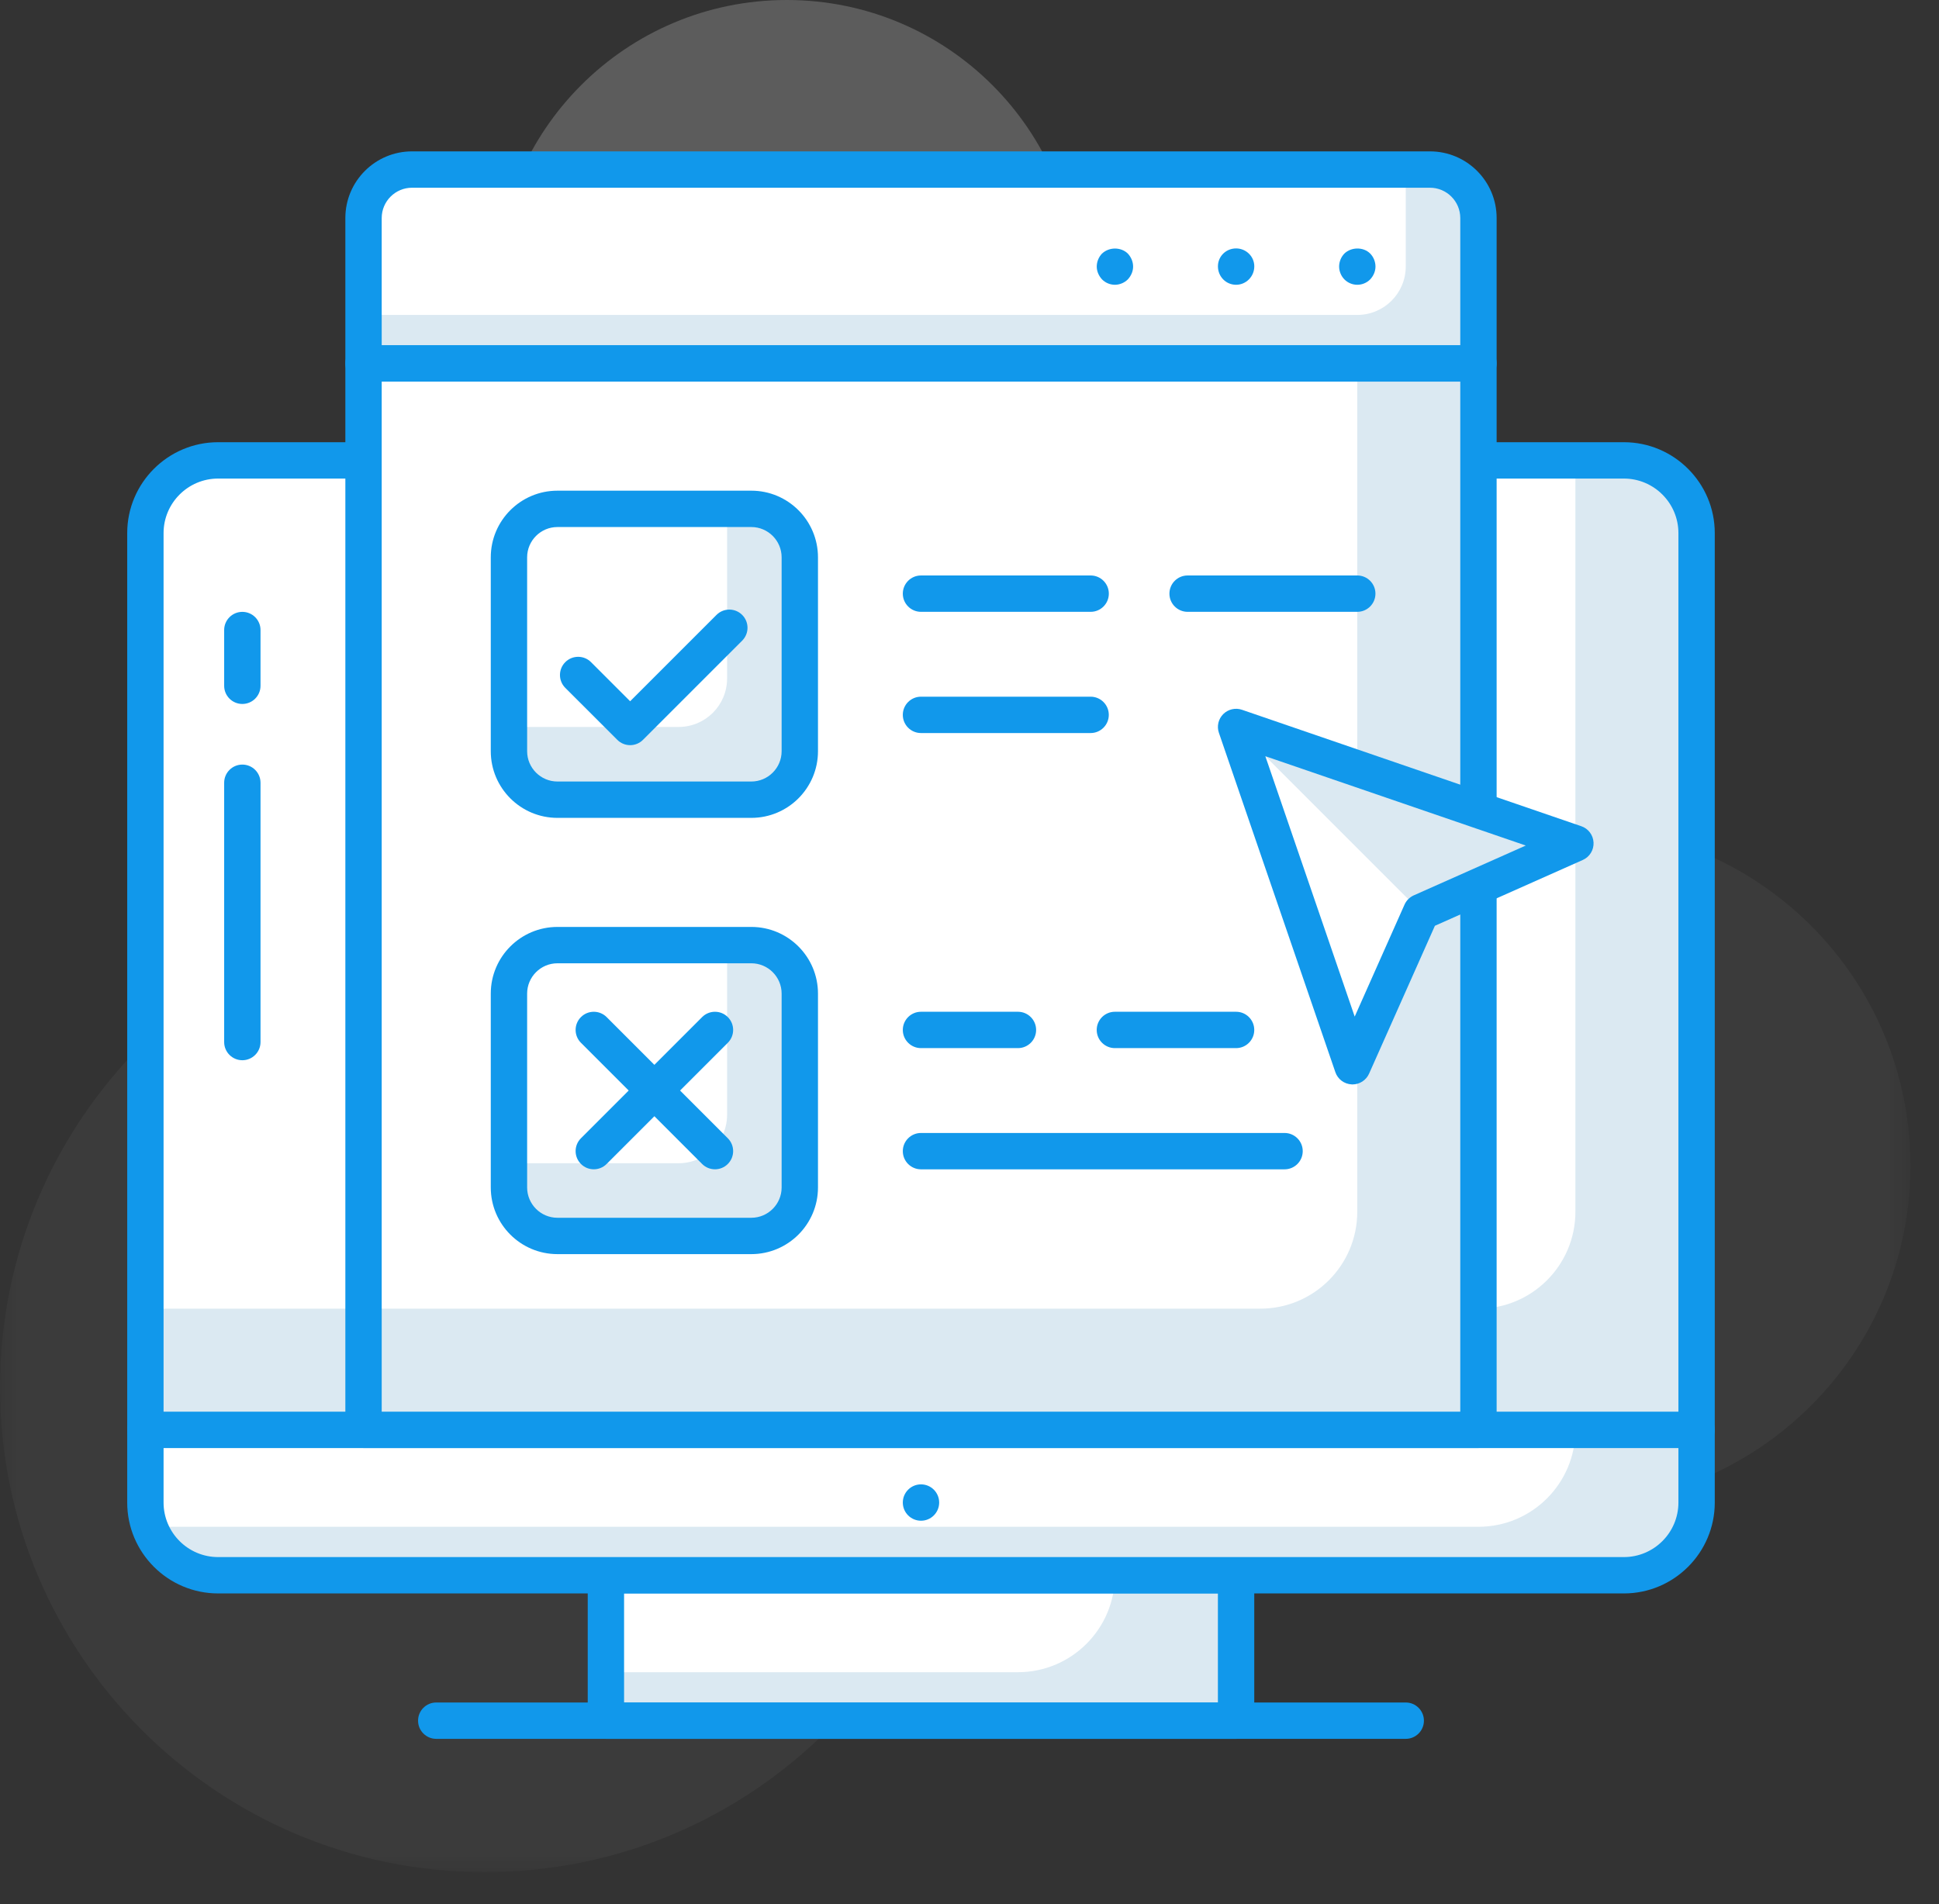 <?xml version="1.0" encoding="UTF-8"?> <svg xmlns="http://www.w3.org/2000/svg" xmlns:xlink="http://www.w3.org/1999/xlink" height="55" viewBox="0 0 56 55" width="56"><rect x="0" y="0" width="56" height="55" fill="#333333" stroke="none"/><mask id="a" fill="#fff"><path d="m.575.594h19.6v19.6h-19.6z" fill="#fff" fill-rule="evenodd"></path></mask><mask id="b" fill="#fff"><path d="m0 0h28v28h-28z" fill="#fff" fill-rule="evenodd"></path></mask><g fill="none" fill-rule="evenodd"><path d="m20.175 10.394c0 5.412-4.388 9.8-9.8 9.8s-9.8-4.388-9.8-9.8c0-5.412 4.388-9.8 9.8-9.8s9.8 4.388 9.8 9.8" fill="#fff" mask="url(#a)" opacity=".202" transform="translate(35 23.272)"></path><path d="m31.123 8.4c0 4.639-3.761 8.4-8.4 8.4s-8.4-3.761-8.4-8.4c0-4.64 3.761-8.4 8.4-8.4s8.4 3.76 8.4 8.4" fill="#fff" opacity=".202"></path><path d="m28 14c0 7.731-6.268 14-14 14-7.731 0-14-6.269-14-14 0-7.732 6.269-14 14-14 7.732 0 14 6.268 14 14" fill="#fff" mask="url(#b)" opacity=".202" transform="translate(0 26.072)"></path><path d="m17.499 49.697h18.2v-4.2h-18.2z" fill="#dbe9f2"></path><path d="m32.199 45.497h-14.7v2.8h11.9c1.546 0 2.8-1.254 2.8-2.8" fill="#fff"></path><path d="m18.024 49.172h17.15v-3.15h-17.15zm17.675 1.05h-18.2c-.29 0-.525-.235-.525-.525v-4.2c0-.29.235-.525.525-.525h18.2c.29 0 .525.235.525.525v4.2c0 .29-.235.525-.525.525z" fill="#1198eb"></path><path d="m46.899 45.497h-40.6c-1.16 0-2.1-.94-2.1-2.1v-2.1h44.8v2.1c0 1.16-.94 2.1-2.1 2.1" fill="#dbe9f2"></path><path d="m42.699 44.097h-38.499v-2.8h41.299c0 1.546-1.254 2.8-2.8 2.8" fill="#fff"></path><path d="m4.724 41.822v1.575c0 .868.707 1.575 1.575 1.575h40.6c.868 0 1.575-.707 1.575-1.575v-1.575zm42.175 4.2h-40.6c-1.447 0-2.625-1.178-2.625-2.625v-2.1c0-.29.235-.525.525-.525h44.8c.29 0 .525.235.525.525v2.1c0 1.447-1.178 2.625-2.625 2.625z" fill="#1198eb"></path><path d="m40.599 50.222h-28c-.29 0-.525-.235-.525-.525s.235-.525.525-.525h28c.29 0 .525.235.525.525s-.235.525-.525.525" fill="#1198eb"></path><path d="m27.124 43.397c0 .29-.235.525-.525.525s-.525-.235-.525-.525.235-.525.525-.525.525.235.525.525" fill="#1198eb"></path><path d="m48.999 41.298h-44.8v-25.9c0-1.16.94-2.1 2.1-2.1h40.6c1.16 0 2.1.94 2.1 2.1z" fill="#dbe9f2"></path><path d="m42.699 37.797h-38.5v-22.399c0-1.16.94-2.1 2.1-2.1h39.2v21.699c0 1.546-1.254 2.8-2.8 2.8" fill="#fff"></path><path d="m4.724 40.772h43.75v-25.375c0-.868-.707-1.575-1.575-1.575h-40.6c-.868 0-1.575.707-1.575 1.575zm44.275 1.05h-44.8c-.29 0-.525-.235-.525-.525v-25.9c0-1.447 1.178-2.625 2.625-2.625h40.6c1.447 0 2.625 1.178 2.625 2.625v25.9c0 .29-.235.525-.525.525z" fill="#1198eb"></path><path d="m41.299 4.897h-29.4c-.773 0-1.4.627-1.4 1.4v4.2h32.2v-4.2c0-.773-.627-1.4-1.4-1.4" fill="#dbe9f2"></path><path d="m40.599 4.897h-28.7c-.773 0-1.4.627-1.4 1.4v2.799h28.7c.773 0 1.4-.626 1.4-1.4z" fill="#fff"></path><path d="m10.499 41.297h32.2v-30.801h-32.2z" fill="#dbe9f2"></path><path d="m39.199 10.497h-28.7v27.3h25.9c1.546 0 2.8-1.253 2.8-2.8z" fill="#fff"></path><path d="m11.024 40.772h31.15v-29.751h-31.15zm31.675 1.05h-32.2c-.29 0-.525-.235-.525-.525v-30.801c0-.29.235-.525.525-.525h32.2c.29 0 .525.235.525.525v30.801c0 .29-.235.525-.525.525z" fill="#1198eb"></path><path d="m21.699 14.697h-5.6c-.773 0-1.4.627-1.4 1.4v5.6c0 .773.627 1.4 1.4 1.4h5.6c.773 0 1.4-.627 1.4-1.4v-5.6c0-.773-.627-1.4-1.4-1.4" fill="#dbe9f2"></path><path d="m21.699 27.297h-5.6c-.773 0-1.4.627-1.4 1.4v5.6c0 .773.627 1.4 1.4 1.4h5.6c.773 0 1.4-.626 1.4-1.4v-5.6c0-.773-.627-1.4-1.4-1.4" fill="#dbe9f2"></path><path d="m20.999 14.697h-4.9c-.773 0-1.4.627-1.4 1.4v4.899h4.9c.773 0 1.4-.626 1.4-1.4z" fill="#fff"></path><path d="m20.999 27.297h-4.9c-.773 0-1.4.627-1.4 1.4v4.9h4.9c.773 0 1.4-.627 1.4-1.4z" fill="#fff"></path><g fill="#1198eb"><path d="m16.099 15.222c-.482 0-.875.393-.875.875v5.6c0 .482.393.875.875.875h5.6c.482 0 .875-.393.875-.875v-5.6c0-.482-.393-.875-.875-.875zm5.6 8.4h-5.6c-1.062 0-1.925-.863-1.925-1.925v-5.6c0-1.062.863-1.925 1.925-1.925h5.6c1.062 0 1.925.863 1.925 1.925v5.6c0 1.062-.863 1.925-1.925 1.925z"></path><path d="m16.099 27.822c-.482 0-.875.393-.875.875v5.6c0 .482.393.875.875.875h5.6c.482 0 .875-.393.875-.875v-5.6c0-.482-.393-.875-.875-.875zm5.6 8.4h-5.6c-1.062 0-1.925-.863-1.925-1.925v-5.6c0-1.062.863-1.925 1.925-1.925h5.6c1.062 0 1.925.863 1.925 1.925v5.6c0 1.062-.863 1.925-1.925 1.925z"></path><path d="m11.024 9.972h31.15v-3.675c0-.482-.393-.875-.875-.875h-29.4c-.482 0-.875.393-.875.875zm31.675 1.05h-32.2c-.29 0-.525-.235-.525-.525v-4.2c0-1.062.863-1.925 1.925-1.925h29.4c1.062 0 1.925.863 1.925 1.925v4.2c0 .29-.235.525-.525.525z"></path><path d="m39.2 8.225c-.14 0-.273-.056-.371-.154s-.154-.238-.154-.371c0-.14.056-.279.154-.378.196-.189.546-.196.742 0 .098.099.154.238.154.378 0 .133-.056.266-.154.371-.098.098-.231.154-.371.154"></path><path d="m35.175 7.693c0-.287.231-.518.525-.518.287 0 .525.231.525.518 0 .294-.238.532-.525.532-.294 0-.525-.238-.525-.532"></path><path d="m32.2 8.225c-.14 0-.273-.056-.371-.154-.098-.105-.154-.238-.154-.371 0-.14.056-.273.147-.371.21-.203.553-.196.749-.007.098.105.154.238.154.378 0 .133-.056.266-.154.371-.098.098-.238.154-.371.154"></path><path d="m20.649 33.772c-.134 0-.269-.051-.371-.154l-3.5-3.5c-.205-.205-.205-.537 0-.742s.537-.205.742 0l3.5 3.5c.205.205.205.537 0 .742-.102.103-.237.154-.371.154"></path><path d="m17.149 33.772c-.134 0-.269-.051-.371-.154-.205-.205-.205-.537 0-.742l3.5-3.5c.205-.205.537-.205.742 0s.205.537 0 .742l-3.5 3.5c-.102.103-.237.154-.371.154"></path><path d="m18.199 21.522c-.139 0-.273-.055-.371-.154l-1.502-1.501c-.205-.205-.205-.538 0-.743s.538-.205.743 0l1.13 1.13 2.494-2.494c.204-.205.537-.205.742 0s.205.538 0 .743l-2.865 2.865c-.098.099-.232.154-.371.154"></path><path d="m31.498 21.172h-4.899c-.29 0-.525-.235-.525-.525s.235-.525.525-.525h4.899c.29 0 .525.235.525.525s-.235.525-.525.525"></path><path d="m39.199 17.671h-4.9c-.29 0-.525-.235-.525-.525s.235-.525.525-.525h4.9c.29 0 .525.235.525.525s-.235.525-.525.525"></path><path d="m31.499 17.671h-4.9c-.29 0-.525-.235-.525-.525s.235-.525.525-.525h4.9c.29 0 .525.235.525.525s-.235.525-.525.525"></path><path d="m37.099 33.773h-10.5c-.29 0-.525-.235-.525-.525s.235-.525.525-.525h10.5c.29 0 .525.235.525.525s-.235.525-.525.525"></path><path d="m35.699 30.272h-3.5c-.29 0-.525-.235-.525-.525s.235-.525.525-.525h3.5c.29 0 .525.235.525.525s-.235.525-.525.525"></path><path d="m29.399 30.272h-2.8c-.29 0-.525-.235-.525-.525s.235-.525.525-.525h2.8c.29 0 .525.235.525.525s-.235.525-.525.525"></path></g><path d="m35.699 20.997 9.8 3.363-4.455 1.982-1.982 4.455z" fill="#dbe9f2"></path><path d="m35.699 20.997 5.345 5.345-1.982 4.455z" fill="#fff"></path><path d="m36.544 21.841 2.581 7.521 1.439-3.235c.053-.119.148-.213.267-.267l3.235-1.439zm2.518 9.48c-.008 0-.015 0-.024-.001-.215-.01-.403-.15-.472-.354l-3.363-9.8c-.066-.189-.016-.4.125-.541s.354-.19.541-.125l9.8 3.363c.204.069.344.258.354.472.01.216-.113.415-.311.503l-4.271 1.901-1.901 4.271c-.085.19-.273.311-.479.311z" fill="#1198eb"></path><path d="m6.999 30.622c-.29 0-.525-.235-.525-.525v-7.489c0-.29.235-.525.525-.525s.525.235.525.525v7.489c0 .29-.235.525-.525.525" fill="#1198eb"></path><path d="m6.999 20.332c-.29 0-.525-.235-.525-.525v-1.61c0-.29.235-.525.525-.525s.525.235.525.525v1.61c0 .29-.235.525-.525.525" fill="#1198eb"></path></g></svg> 